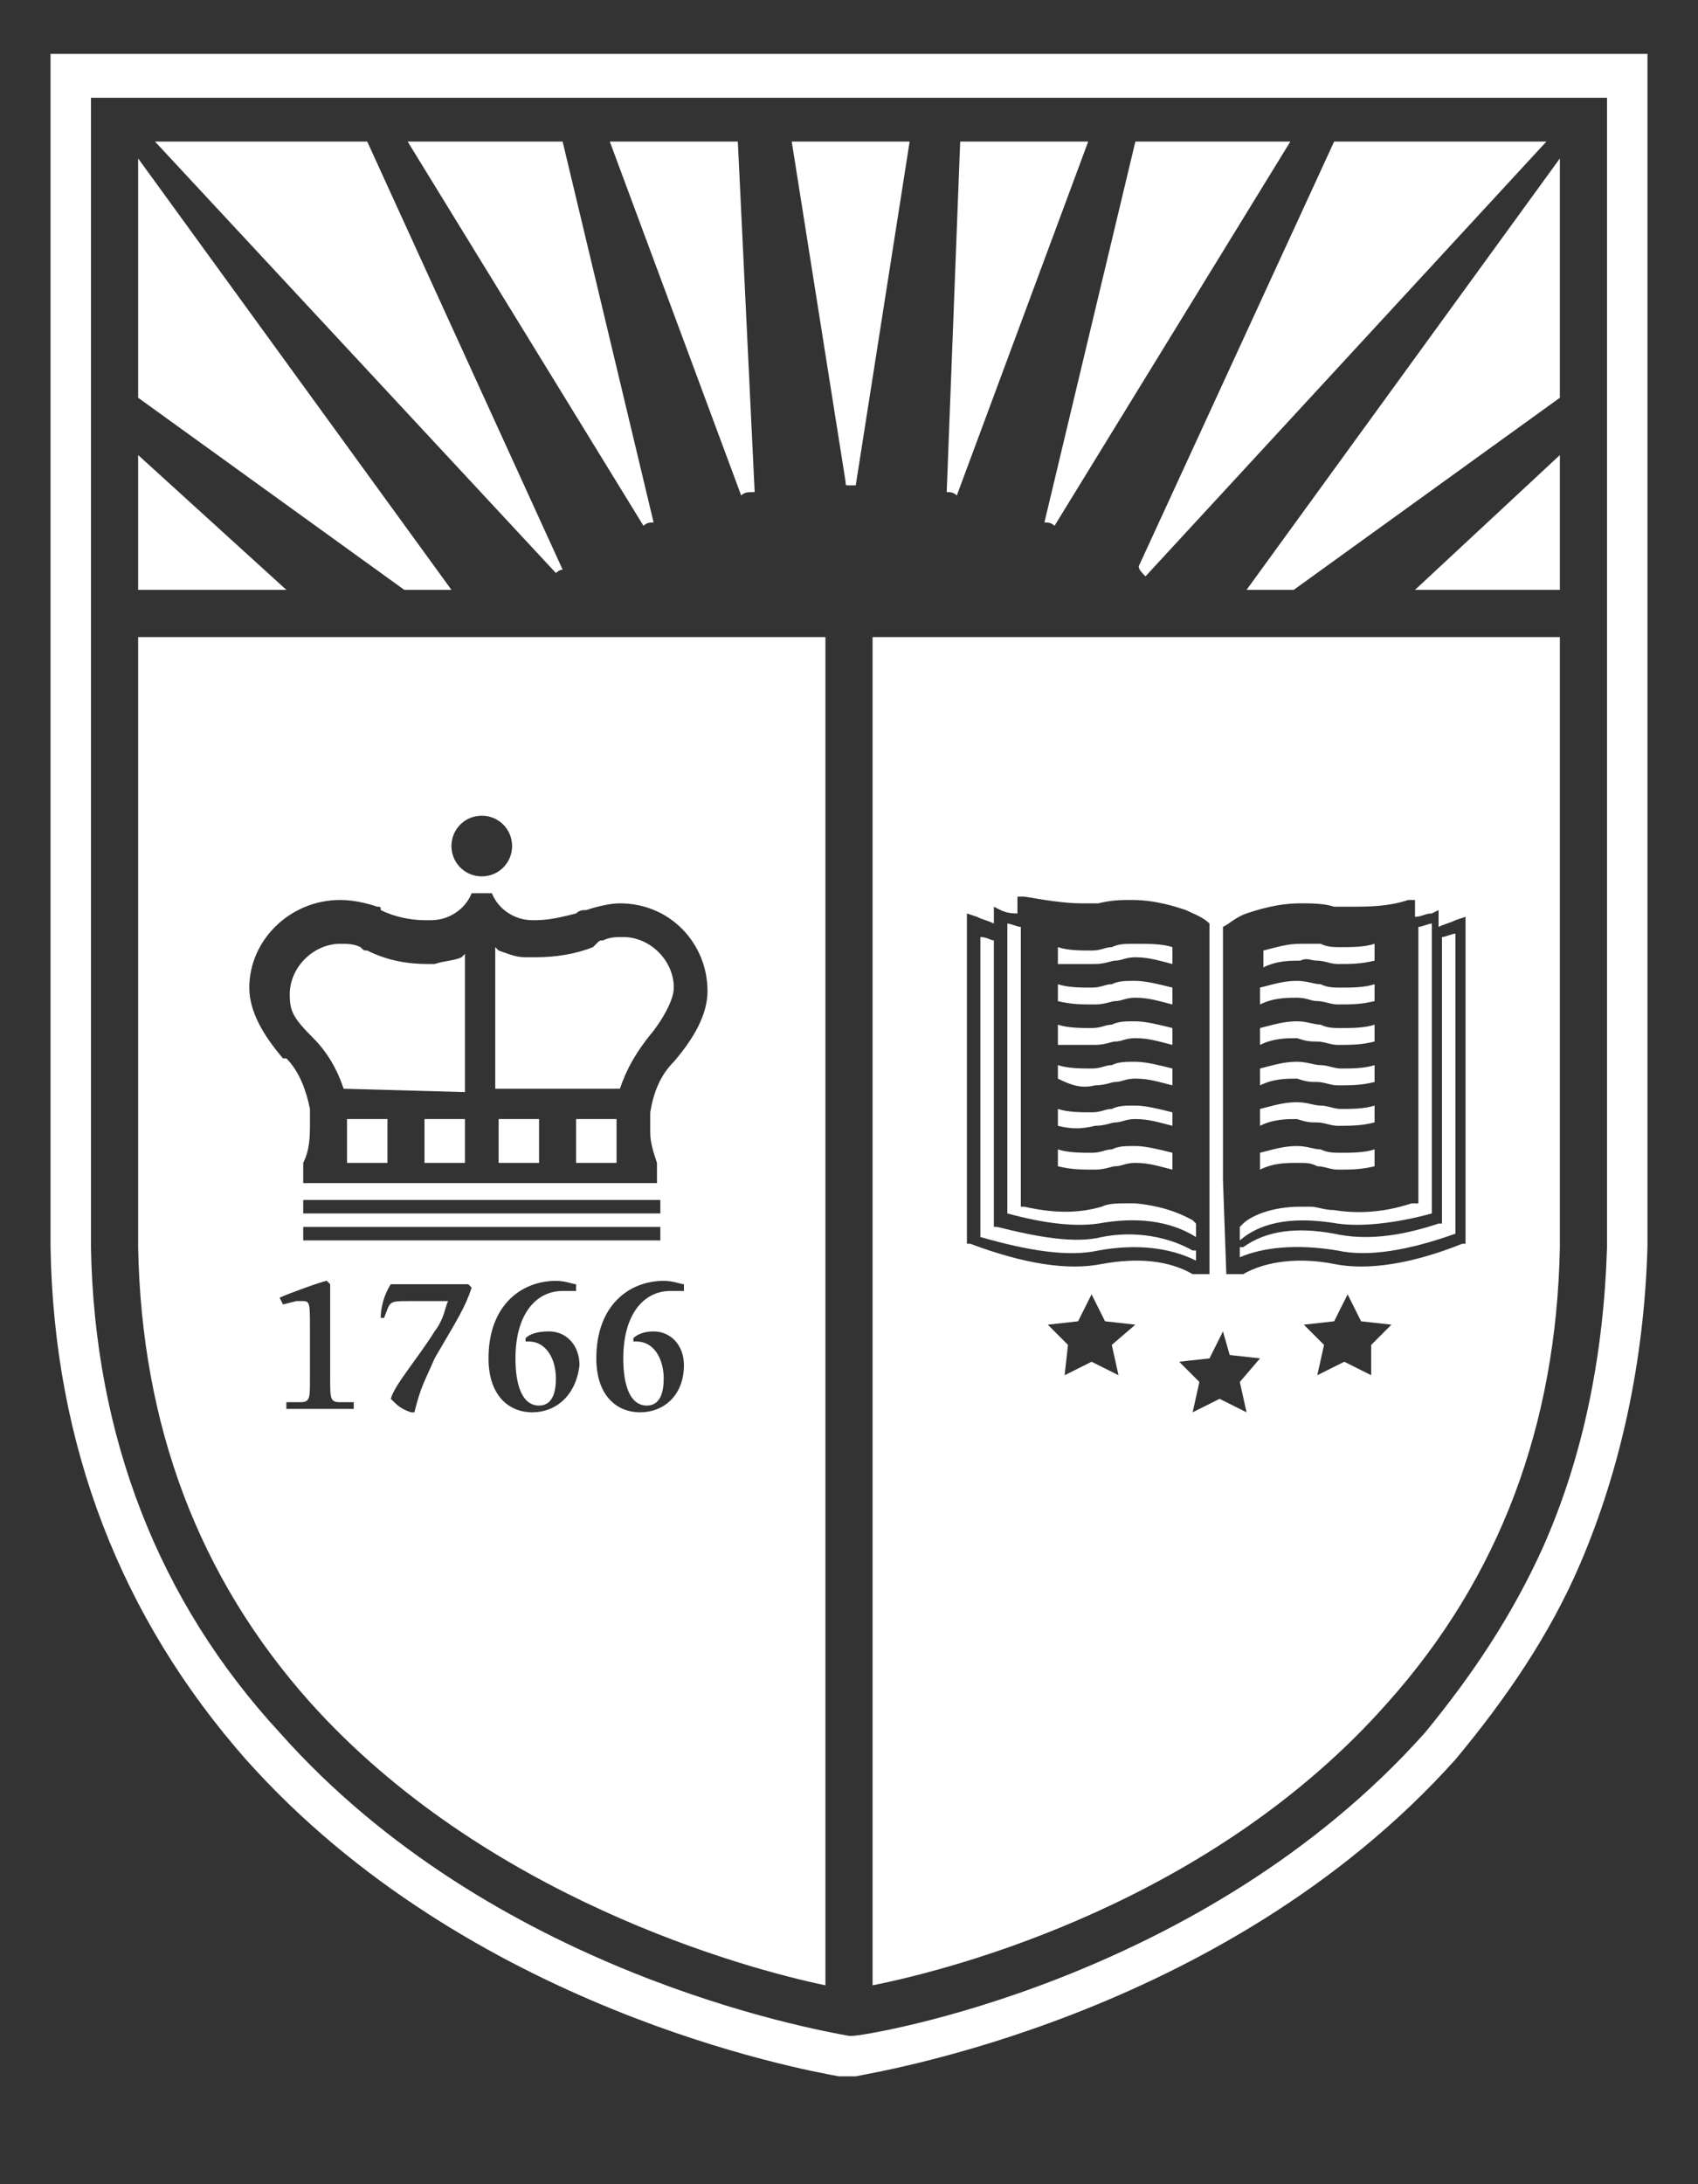 <?xml version="1.0" encoding="utf-8"?>
<!-- Generator: Adobe Illustrator 27.8.1, SVG Export Plug-In . SVG Version: 6.00 Build 0)  -->
<svg version="1.1" id="rutgers_logo" xmlns="http://www.w3.org/2000/svg" xmlns:xlink="http://www.w3.org/1999/xlink" x="0px"
	 y="0px" width="50.4px" height="64.8px" viewBox="0 0 50.4 64.8" style="enable-background:new 0 0 50.4 64.8;"
	 xml:space="preserve">
<rect x="0" y="0" width="50.4" height="64.8" fill="#333333" stroke="none"/>
<style type="text/css">
	.shield-white-0{fill:#FFFFFF;}
</style>
<g>
	<g>
		<path class="shield-white-0" d="M32.3,4.2h-3.8l-0.4,10.4c0.1,0,0.2,0,0.3,0.1L32.3,4.2z"/>
		<polygon class="shield-white-0" points="38.4,17.5 46.3,11.8 46.3,4.7 37,17.5 		"/>
		<path class="shield-white-0" d="M34,17.1L45.9,4.2h-6.3l-5.8,12.6C33.8,16.9,33.9,17,34,17.1z"/>
		<path class="shield-white-0" d="M31.3,15.6l7-11.4h-4.6L31,15.5C31.1,15.5,31.2,15.5,31.3,15.6z"/>
		<polygon class="shield-white-0" points="46.3,17.5 46.3,13.5 42,17.5 		"/>
		<path class="shield-white-0" d="M25.2,14.4c0.1,0,0.1,0,0.2,0L27,4.2h-3.5l1.6,10.1C25.1,14.4,25.1,14.4,25.2,14.4z"/>
		<path class="shield-white-0" d="M22.4,14.6L21.9,4.2h-3.8L22,14.7C22.1,14.6,22.2,14.6,22.4,14.6z"/>
		<polygon class="shield-white-0" points="13.4,17.5 4.1,4.7 4.1,11.8 12,17.5 		"/>
		<path class="shield-white-0" d="M16.7,16.9L10.9,4.2H4.6l11.9,12.8C16.5,17,16.6,16.9,16.7,16.9z"/>
		<path class="shield-white-0" d="M19.4,15.5L16.7,4.2h-4.6l7,11.4C19.2,15.5,19.3,15.5,19.4,15.5z"/>
		<polygon class="shield-white-0" points="4.1,13.5 4.1,17.5 8.5,17.5 		"/>
		<path class="shield-white-0" d="M1.5,1.6v35.4c0.1,5.9,2.1,11,5.8,15.2c6.6,7.4,16.5,9.2,17.6,9.4c0.1,0,0.1,0,0.1,0l0.2,0l0.2,0
			c0.4-0.1,10.9-1.7,17.8-9.4c1.5-1.8,2.8-3.7,3.7-5.8c1.2-2.8,1.9-6,2-9.4V1.6H1.5z M47.7,37c-0.1,3.2-0.7,6.2-1.9,8.9
			c-0.9,2-2.1,3.8-3.5,5.5c-6.6,7.4-16.6,9-17,9l0,0l0,0c0,0-0.1,0-0.1,0c-1.1-0.2-10.6-1.9-16.9-9C4.7,47.5,2.8,42.6,2.7,37V2.9h45
			V37z"/>
		<polygon class="shield-white-0" points="12.6,33.2 12.6,34.5 13.8,34.5 13.8,33.3 13.8,33.2 		"/>
		<path class="shield-white-0" d="M10.2,32.3L10.2,32.3l3.6,0.1v-4.1l-0.1,0.1c-0.2,0.1-0.5,0.1-0.8,0.2c-0.1,0-0.1,0-0.1,0c0,0-0.1,0-0.1,0
			c-0.6,0-1.2-0.1-1.8-0.4c-0.1,0-0.1,0-0.2-0.1c-0.2-0.1-0.4-0.1-0.6-0.1c-0.8,0-1.5,0.7-1.5,1.5c0,0.5,0.1,0.7,0.7,1.3
			C9.7,31.2,10,31.7,10.2,32.3z"/>
		<rect x="17.1" y="33.2" class="shield-white-0" width="1.2" height="1.3"/>
		<path class="shield-white-0" d="M4.1,37c0.1,5.3,1.8,9.8,5.1,13.5c5.2,5.8,12.9,7.9,15.3,8.4v-40H4.1V37z M10.5,41.8h-2v-0.2l0.4,0
			c0.3,0,0.3-0.1,0.3-0.7v-1.5c0-0.7,0-0.8-0.2-0.8c-0.1,0-0.1,0-0.2,0l-0.4,0.1l-0.1-0.2c0.2-0.1,1.3-0.5,1.4-0.5l0.1,0.1v2.8
			c0,0.6,0,0.7,0.3,0.7l0.4,0L10.5,41.8L10.5,41.8z M19.6,36.4v0.4H9v-0.4H19.6z M9,36v-0.4h10.6V36H9z M12.9,40.3
			c-0.3,0.7-0.4,0.8-0.6,1.6l-0.1,0c-0.3-0.1-0.4-0.2-0.6-0.4c0.1-0.4,0.8-1.2,1.3-2c0.3-0.4,0.3-0.7,0.4-0.9h-1.1
			c-0.7,0-0.6,0-0.8,0.5l-0.1,0c0-0.3,0.1-0.7,0.3-1h2.3l0.1,0.1C13.8,38.8,13.6,39.1,12.9,40.3z M15.8,41.9c-0.7,0-1.3-0.5-1.3-1.6
			c0-1.6,1-2.3,2-2.3c0.3,0,0.5,0.1,0.6,0.1l0,0.2c-0.1,0-0.2,0-0.4,0c-0.8,0-1.4,0.7-1.4,2c0,0.8,0.2,1.4,0.7,1.4
			c0.4,0,0.5-0.4,0.5-0.8c0-0.6-0.3-1.1-0.8-1.1c-0.1,0-0.1,0-0.1,0l0-0.1c0.1-0.1,0.3-0.2,0.7-0.2c0.5,0,0.9,0.4,0.9,1
			C17.1,41.4,16.5,41.9,15.8,41.9z M19,41.9c-0.7,0-1.3-0.5-1.3-1.6c0-1.6,1-2.3,2-2.3c0.3,0,0.5,0.1,0.6,0.1l0,0.2
			c-0.1,0-0.2,0-0.4,0c-0.8,0-1.4,0.7-1.4,2c0,0.8,0.2,1.4,0.7,1.4c0.4,0,0.5-0.4,0.5-0.8c0-0.6-0.3-1.1-0.8-1.1c0,0-0.1,0-0.1,0
			l0-0.1c0.1-0.1,0.3-0.2,0.6-0.2c0.5,0,0.9,0.4,0.9,1C20.3,41.4,19.7,41.9,19,41.9z M14.3,24.2c0.5,0,0.9,0.4,0.9,0.9
			s-0.4,0.9-0.9,0.9s-0.9-0.4-0.9-0.9S13.8,24.2,14.3,24.2z M10.1,26.7c0.4,0,0.8,0.1,1.1,0.2c0.1,0,0.1,0,0.1,0.1
			c0.4,0.2,0.9,0.3,1.3,0.3h0.1c0,0,0.1,0,0.1,0c0.5,0,1-0.3,1.2-0.8h0.6c0.2,0.5,0.7,0.8,1.2,0.8c0,0,0.1,0,0.1,0h0
			c0.4,0,0.8-0.1,1.2-0.2c0.1-0.1,0.2-0.1,0.3-0.1c0.3-0.1,0.7-0.2,1-0.2c1.5,0,2.6,1.2,2.6,2.6c0,0.7-0.4,1.4-1,2.1c0,0,0,0,0,0
			c-0.4,0.4-0.6,0.9-0.7,1.5c0,0.1,0,0.2,0,0.3v0.3c0,0.3,0.1,0.6,0.2,0.9v0.6H9v-0.6c0.2-0.4,0.2-0.8,0.2-1.2c0-0.2,0-0.3,0-0.4
			c-0.1-0.5-0.3-1.1-0.7-1.5c0,0,0,0-0.1,0c-0.6-0.7-1-1.4-1-2.1C7.4,27.9,8.6,26.7,10.1,26.7z"/>
		<rect x="10.3" y="33.2" class="shield-white-0" width="1.2" height="1.3"/>
		<path class="shield-white-0" d="M18.4,32.3c0.2-0.6,0.5-1.1,0.9-1.6c0.1-0.1,0.7-0.9,0.7-1.4c0-0.8-0.7-1.5-1.5-1.5c-0.2,0-0.4,0-0.6,0.1
			c-0.1,0-0.1,0-0.2,0.1l-0.1,0.1c-0.5,0.2-1.1,0.3-1.7,0.3c0,0,0,0-0.1,0c0,0-0.1,0-0.2,0c-0.3,0-0.5-0.1-0.8-0.2l-0.1-0.1v4.2
			L18.4,32.3L18.4,32.3z"/>
		<rect x="14.8" y="33.2" class="shield-white-0" width="1.2" height="1.3"/>
		<path class="shield-white-0" d="M32.5,34.7c0.3,0,0.5-0.1,0.6-0.1c0.2,0,0.3-0.1,0.6-0.1c0.4,0,0.7,0.1,1.1,0.2v-0.5
			c-0.4-0.1-0.8-0.2-1.1-0.2c-0.3,0-0.5,0-0.7,0.1c-0.2,0-0.3,0.1-0.6,0.1c-0.3,0-0.7,0-1-0.1v0.5C31.8,34.7,32.1,34.7,32.5,34.7z"
			/>
		<path class="shield-white-0" d="M32.5,33.4c0.3,0,0.5-0.1,0.6-0.1c0.2,0,0.3-0.1,0.6-0.1c0.4,0,0.7,0.1,1.1,0.2V33c-0.4-0.1-0.8-0.2-1.1-0.2
			c-0.3,0-0.5,0-0.7,0.1c-0.2,0-0.3,0.1-0.6,0.1c-0.3,0-0.7,0-1-0.1v0.5C31.8,33.5,32.1,33.5,32.5,33.4z"/>
		<path class="shield-white-0" d="M32.5,32.2c0.3,0,0.5-0.1,0.6-0.1c0.2,0,0.3-0.1,0.6-0.1c0.4,0,0.7,0.1,1.1,0.2v-0.5
			c-0.4-0.1-0.8-0.2-1.1-0.2c-0.3,0-0.5,0-0.7,0.1c-0.2,0-0.3,0.1-0.6,0.1c-0.3,0-0.7,0-1-0.1v0.4C31.8,32.2,32.1,32.3,32.5,32.2z"
			/>
		<path class="shield-white-0" d="M32.5,29.8c0.3,0,0.5-0.1,0.6-0.1c0.2,0,0.3-0.1,0.6-0.1c0.4,0,0.7,0.1,1.1,0.2v-0.5
			c-0.4-0.1-0.8-0.2-1.1-0.2c-0.3,0-0.5,0-0.7,0.1c-0.2,0-0.3,0.1-0.6,0.1c-0.3,0-0.7,0-1-0.1v0.5C31.8,29.8,32.1,29.8,32.5,29.8z"
			/>
		<path class="shield-white-0" d="M32.5,31c0.3,0,0.5-0.1,0.6-0.1c0.2,0,0.3-0.1,0.6-0.1c0.4,0,0.7,0.1,1.1,0.2v-0.5c-0.4-0.1-0.8-0.2-1.1-0.2
			c-0.3,0-0.5,0-0.7,0.1c-0.2,0-0.3,0.1-0.6,0.1c-0.3,0-0.7,0-1-0.1V31C31.8,31,32.1,31,32.5,31z"/>
		<path class="shield-white-0" d="M32.5,28.6c0.3,0,0.5-0.1,0.6-0.1c0.2,0,0.3-0.1,0.6-0.1c0.4,0,0.7,0.1,1.1,0.2v-0.5C34.5,28,34.1,28,33.7,28
			c-0.3,0-0.5,0-0.7,0.1c-0.2,0-0.3,0.1-0.6,0.1c-0.3,0-0.7,0-1-0.1v0.5C31.8,28.6,32.1,28.6,32.5,28.6z"/>
		<path class="shield-white-0" d="M32.6,36.3c1.1-0.2,2.1-0.1,2.9,0.4v-0.4l-0.1-0.1c-0.2-0.1-0.7-0.4-1.7-0.5c0,0-0.1,0-0.1,0
			c-0.1,0-0.2,0-0.2,0c-0.2,0-0.5,0-0.7,0.1C32,36,31.3,36,30.4,35.8l-0.1,0v-1.6v-5.8V28v-0.4v-0.1c-0.1,0-0.3-0.1-0.4-0.1v0.1v0.4
			V29v4.6V36C31,36.3,31.9,36.4,32.6,36.3z"/>
		<path class="shield-white-0" d="M32.6,37.1c1.1-0.2,2.1-0.1,2.9,0.3v-0.3l0,0c0,0,0,0-0.1,0c-0.7-0.4-1.7-0.6-2.7-0.4c-0.8,0.2-1.9,0-3.1-0.3
			l-0.1,0v-3.7v-2.7v-2.1c-0.1,0-0.2-0.1-0.4-0.1v8.9C30.5,37.1,31.7,37.3,32.6,37.1z"/>
		<path class="shield-white-0" d="M39.1,33.3c0.2,0,0.4,0.1,0.6,0.1c0.4,0,0.7,0,1.1-0.1v-0.5c-0.3,0.1-0.7,0.1-1,0.1c-0.2,0-0.4-0.1-0.6-0.1
			c-0.2,0-0.4-0.1-0.7-0.1c-0.4,0-0.7,0.1-1.1,0.2v0.5c0.4-0.2,0.8-0.2,1.1-0.2C38.8,33.3,38.9,33.3,39.1,33.3z"/>
		<path class="shield-white-0" d="M39.7,36.3c0.7,0.1,1.7,0,2.8-0.3v-2.5V29v-1.1v-0.4v-0.1c-0.1,0-0.3,0.1-0.4,0.1v0.1V28v0.3v5.8v1.6l-0.2,0
			C41,36,40.2,36,39.6,35.9c-0.3,0-0.5-0.1-0.7-0.1c-0.1,0-0.2,0-0.2,0c0,0-0.1,0-0.1,0c-0.9,0-1.5,0.3-1.7,0.5l-0.1,0.1v0.4
			C37.5,36.2,38.5,36.1,39.7,36.3z"/>
		<path class="shield-white-0" d="M39.1,32.1c0.2,0,0.4,0.1,0.6,0.1c0.4,0,0.7,0,1.1-0.1v-0.5c-0.3,0.1-0.7,0.1-1,0.1c-0.2,0-0.4-0.1-0.6-0.1
			c-0.2,0-0.4-0.1-0.7-0.1c-0.4,0-0.7,0.1-1.1,0.2v0.5c0.4-0.2,0.8-0.2,1.1-0.2C38.8,32.1,38.9,32.1,39.1,32.1z"/>
		<path class="shield-white-0" d="M25.9,58.9c2.5-0.5,10.1-2.5,15.3-8.4c3.3-3.7,5-8.2,5.1-13.5V18.9H25.9V58.9z M33.2,40.8l-0.8-0.4l-0.8,0.4
			l0.1-0.9l-0.6-0.6l0.9-0.1l0.4-0.8l0.4,0.8l0.9,0.1L33,39.9L33.2,40.8z M40.7,40.8l-0.8-0.4l-0.8,0.4l0.2-0.9l-0.6-0.6l0.9-0.1
			l0.4-0.8l0.4,0.8l0.9,0.1l-0.6,0.6L40.7,40.8z M36.3,35v-7.5c0.2-0.1,0.4-0.3,0.7-0.4c0.3-0.1,0.9-0.3,1.6-0.3c0.3,0,0.7,0,1,0.1
			c0.1,0,0.3,0,0.5,0c0.5,0,1.1,0,1.7-0.2l0.2,0v0.5c0.2,0,0.3-0.1,0.5-0.1l0.2-0.1v0.5c0.2-0.1,0.3-0.1,0.5-0.2l0.3-0.1v9.7l-0.1,0
			c-1.5,0.6-2.8,0.8-3.8,0.6c-1-0.2-2-0.1-2.7,0.3h-0.5L36.3,35C36.4,35,36.3,35,36.3,35z M36.5,40.2l0.9,0.1L36.8,41l0.2,0.9
			l-0.8-0.4l-0.8,0.4l0.2-0.9l-0.6-0.6l0.9-0.1l0.4-0.8L36.5,40.2z M28.7,27.1l0.3,0.1c0.2,0.1,0.3,0.1,0.5,0.2v-0.5l0.2,0.1
			c0.2,0.1,0.4,0.1,0.5,0.1v-0.5l0.2,0c0.6,0.1,1.2,0.2,1.7,0.2c0.2,0,0.3,0,0.5,0c0.4-0.1,0.7-0.1,1-0.1c0.7,0,1.3,0.2,1.6,0.3
			c0.2,0.1,0.5,0.2,0.7,0.4V35v2.8h-0.5c-0.7-0.4-1.6-0.5-2.7-0.3c-1,0.2-2.3,0-3.9-0.6l-0.1,0L28.7,27.1L28.7,27.1z"/>
		<path class="shield-white-0" d="M39.7,37.1c0.9,0.2,2.1,0,3.5-0.5v-8.9c-0.1,0-0.3,0.1-0.4,0.1v2.1v2.7v3.7l-0.1,0c-1.2,0.4-2.2,0.5-3.1,0.3
			c-1.1-0.2-2-0.1-2.7,0.4c0,0,0,0-0.1,0l0,0v0.3C37.5,37,38.5,36.9,39.7,37.1z"/>
		<path class="shield-white-0" d="M39.1,34.6c0.2,0,0.4,0.1,0.6,0.1c0.4,0,0.7,0,1.1-0.1v-0.5c-0.3,0.1-0.7,0.1-1,0.1c-0.2,0-0.4,0-0.6-0.1
			c-0.2,0-0.4-0.1-0.7-0.1c-0.4,0-0.7,0.1-1.1,0.2v0.5c0.4-0.2,0.8-0.2,1.1-0.2C38.8,34.5,38.9,34.5,39.1,34.6z"/>
		<path class="shield-white-0" d="M39.1,29.7c0.2,0,0.4,0.1,0.6,0.1c0.4,0,0.7,0,1.1-0.1v-0.5c-0.3,0.1-0.7,0.1-1,0.1c-0.2,0-0.4,0-0.6-0.1
			c-0.2,0-0.4-0.1-0.7-0.1c-0.4,0-0.7,0.1-1.1,0.2v0.5c0.4-0.2,0.8-0.2,1.1-0.2C38.8,29.6,38.9,29.7,39.1,29.7z"/>
		<path class="shield-white-0" d="M39.1,28.5c0.2,0,0.4,0.1,0.6,0.1c0.4,0,0.7,0,1.1-0.1v-0.5c-0.3,0.1-0.7,0.1-1,0.1c-0.2,0-0.4,0-0.6-0.1
			C39,28,38.8,28,38.6,28c-0.4,0-0.7,0.1-1.1,0.2v0.5c0.4-0.2,0.8-0.2,1.1-0.2C38.8,28.4,38.9,28.5,39.1,28.5z"/>
		<path class="shield-white-0" d="M39.1,30.9c0.2,0,0.4,0.1,0.6,0.1c0.4,0,0.7,0,1.1-0.1v-0.5c-0.3,0.1-0.7,0.1-1,0.1c-0.2,0-0.4,0-0.6-0.1
			c-0.2,0-0.4-0.1-0.7-0.1c-0.4,0-0.7,0.1-1.1,0.2v0.5c0.4-0.2,0.8-0.2,1.1-0.2C38.8,30.9,38.9,30.9,39.1,30.9z"/>
	</g>
</g>
</svg>
